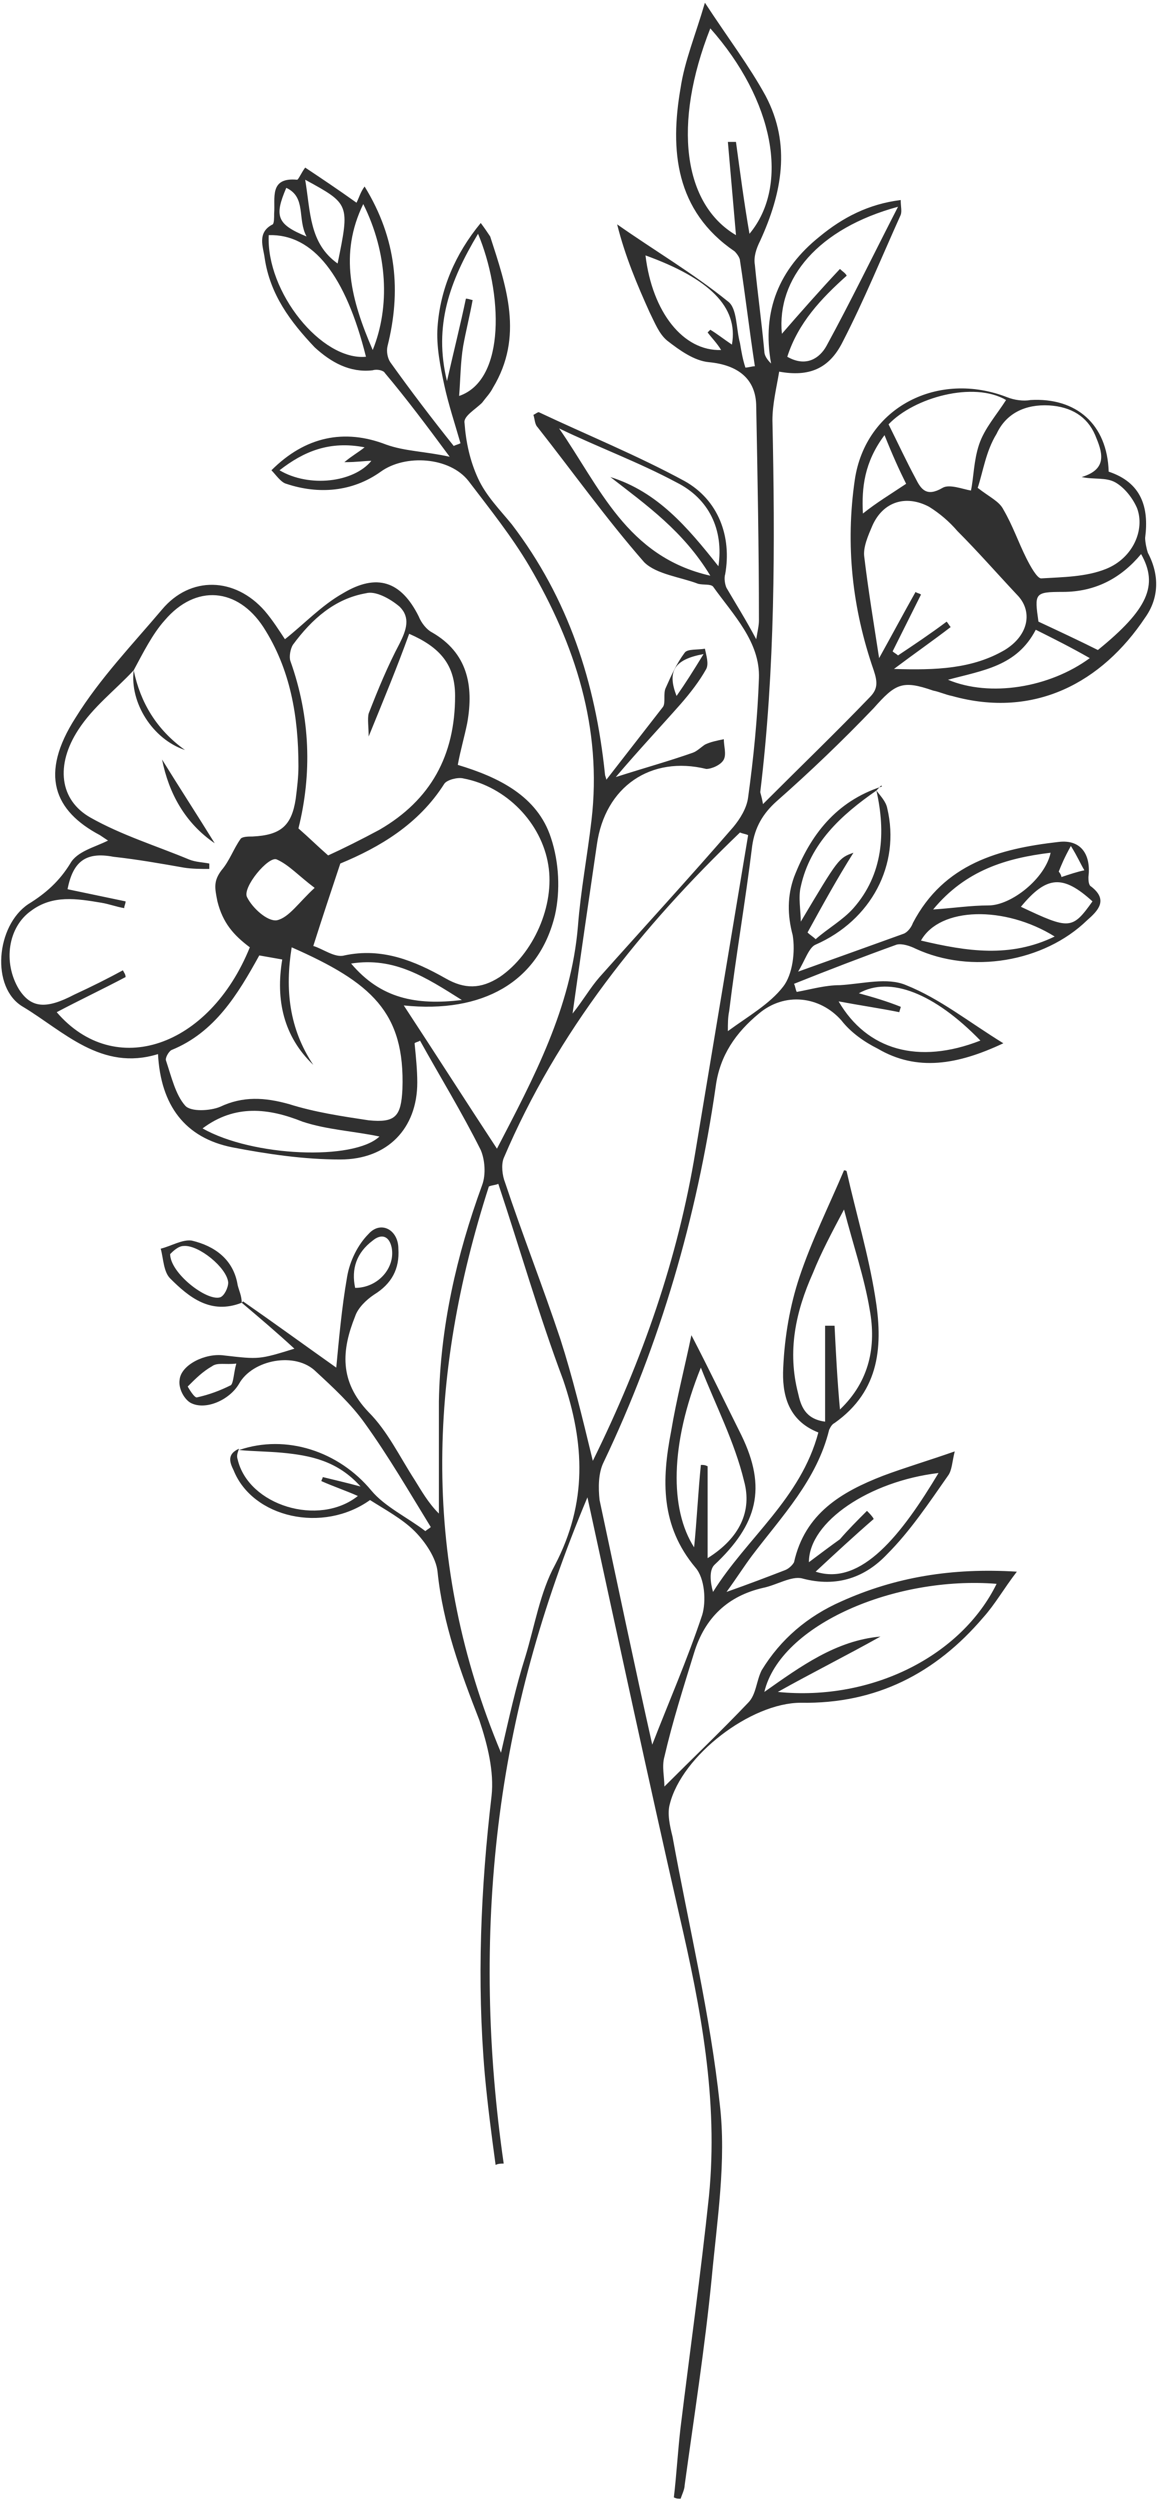 <svg version="1.1" id="图层_1" x="0px" y="0px" width="85.9px" height="185px" viewBox="0 0 85.9 185" enable-background="new 0 0 85.9 185" xml:space="preserve" xmlns="http://www.w3.org/2000/svg" xmlns:xlink="http://www.w3.org/1999/xlink" xmlns:xml="http://www.w3.org/XML/1998/namespace">
  <path fill="#303030" d="M64.9,58.5c0.3,0.4,0.7,0.8,0.8,1.3c1,4.2-1.2,8.3-5.3,10.1c-0.5,0.2-0.8,1.2-1.3,2c2.8-1,5.3-1.9,7.8-2.8
	c0.3-0.1,0.6-0.5,0.7-0.8c2.3-4.4,6.4-5.5,10.8-6c1.7-0.2,2.4,1,2.2,2.6c0,0.2,0,0.6,0.2,0.7c1.3,1,0.5,1.8-0.3,2.5
	c-3.2,3.1-8.6,4-12.7,2.1c-0.4-0.2-1-0.4-1.4-0.3c-2.5,0.9-5.1,1.9-7.6,2.9c0.1,0.2,0.1,0.4,0.2,0.6c1.1-0.2,2.1-0.5,3.2-0.5
	c1.7-0.1,3.5-0.6,4.9,0c2.5,1,4.6,2.7,7.2,4.3c-3.4,1.6-6.4,2.1-9.3,0.4c-1-0.5-2-1.2-2.7-2.1c-1.6-1.8-4.2-2.1-6.1-0.5
	c-1.7,1.4-2.9,3.1-3.2,5.4c-1.4,9.7-4.1,19-8.3,27.8c-0.4,0.8-0.4,1.9-0.3,2.8c1.3,6.1,2.6,12.3,3.9,18.1c1.2-3.1,2.6-6.3,3.7-9.6
	c0.3-1,0.2-2.7-0.5-3.5c-2.6-3.1-2.5-6.5-1.8-10.1c0.4-2.4,1-4.7,1.5-7.1c1.3,2.5,2.5,5,3.7,7.4c1.9,3.9,1.2,6.6-2,9.6
	c-0.4,0.4-0.3,1.3-0.1,2c2.5-4,6.5-6.9,7.8-11.8c-2.3-0.9-2.7-2.9-2.6-4.8c0.1-2.3,0.5-4.6,1.2-6.7c0.9-2.7,2.2-5.3,3.3-7.9
	c0,0,0.2,0,0.2,0.1c0.7,3.1,1.6,6.1,2.1,9.2c0.6,3.6,0.4,7-3,9.4c-0.2,0.1-0.3,0.3-0.4,0.5c-0.9,3.7-3.5,6.4-5.7,9.3
	c-0.6,0.8-1.1,1.6-1.9,2.7c1.7-0.6,3-1.1,4.3-1.6c0.3-0.1,0.6-0.4,0.7-0.6c0.8-3.6,3.5-5.2,6.6-6.4c1.6-0.6,3.3-1.1,5.3-1.8
	c-0.2,0.8-0.2,1.4-0.5,1.8c-1.4,2-2.8,4.1-4.5,5.8c-1.6,1.7-3.7,2.5-6.3,1.8c-0.8-0.2-1.9,0.5-2.9,0.7c-2.6,0.6-4.3,2.2-5.1,4.8
	c-0.8,2.6-1.6,5.1-2.2,7.7c-0.2,0.7,0,1.5,0,2.2c2.1-2.1,4.2-4.1,6.2-6.2c0.6-0.6,0.6-1.6,1-2.4c1.4-2.3,3.4-4,5.9-5.1
	c4-1.8,8.2-2.5,13-2.2c-1,1.3-1.6,2.4-2.5,3.4c-3.5,4.1-7.9,6.4-13.5,6.3c-3.7,0-8.8,3.9-9.7,7.5c-0.2,0.7,0,1.6,0.2,2.4
	c1.2,6.6,2.8,13.2,3.5,19.8c0.5,4.2-0.2,8.6-0.6,12.9c-0.5,5.1-1.3,10.2-2,15.3c0,0.3-0.2,0.7-0.3,1c-0.2,0-0.3,0-0.5-0.1
	c0.2-1.7,0.3-3.5,0.5-5.2c0.7-5.7,1.5-11.4,2.1-17.1c0.7-7.1-0.6-13.9-2.2-20.8c-2.3-10.1-4.5-20.3-6.8-30.9
	c-3.4,8.1-5.6,16-6.6,24.3s-0.8,16.7,0.4,25c-0.2,0-0.4,0-0.6,0.1c-0.3-2.2-0.6-4.5-0.8-6.7c-0.6-6.9-0.3-13.8,0.5-20.6
	c0.2-1.8-0.3-3.8-0.9-5.6c-1.4-3.6-2.7-7.1-3.1-11c-0.1-1-0.9-2.2-1.7-3c-0.9-0.9-2.2-1.6-3.3-2.3c-3.5,2.5-8.7,1.3-10.1-2.2
	c-0.3-0.6-0.5-1.2,0.4-1.6c-0.1,0.3-0.2,0.5-0.1,0.8c0.8,3.4,6,5,8.9,2.7c-0.9-0.4-1.8-0.7-2.7-1.1c0-0.1,0.1-0.2,0.1-0.3
	c0.8,0.2,1.7,0.4,2.8,0.7c-1.7-1.9-3.7-2.3-5.8-2.5c-1.1-0.1-2.1-0.1-3.2-0.2c3.5-1.2,7.4,0.1,9.8,3c1,1.2,2.7,2,4,3
	c0.1-0.1,0.3-0.2,0.4-0.3c-1.6-2.6-3.1-5.2-4.9-7.7c-1-1.4-2.3-2.6-3.6-3.8c-1.5-1.5-4.7-0.9-5.7,0.9c-0.7,1.2-2.5,2-3.6,1.4
	c-0.5-0.3-0.9-1.1-0.8-1.7c0.1-1.1,1.9-2,3.3-1.8c2.6,0.3,2.6,0.3,5.2-0.5c-1.3-1.2-2.6-2.3-3.9-3.4l0.1-0.1
	c2.3,1.6,4.5,3.2,6.9,4.9c0.2-2.1,0.4-4.4,0.8-6.7c0.2-1.2,0.8-2.4,1.6-3.2c0.9-1,2.2-0.3,2.2,1.1c0.1,1.5-0.5,2.6-1.8,3.4
	c-0.6,0.4-1.2,1-1.4,1.6c-1,2.5-1.2,4.8,1,7.1c1.4,1.4,2.3,3.3,3.4,5c0.5,0.8,1,1.7,1.8,2.5c0-2.8,0-5.5,0-8.3
	c0.1-5.5,1.3-10.8,3.2-16c0.3-0.8,0.2-1.9-0.1-2.6c-1.4-2.8-3-5.4-4.5-8.1c-0.1,0.1-0.3,0.1-0.4,0.2c0.1,1,0.2,2,0.2,2.9
	c0,3.4-2.2,5.7-5.7,5.7c-2.7,0-5.4-0.4-8-0.9c-3.5-0.7-5.3-3.1-5.5-6.9c-4.2,1.3-7-1.7-10-3.5c-2.4-1.4-2-6,0.4-7.6
	c1.3-0.8,2.3-1.7,3.1-3C5.7,63,7,62.7,8,62.2c0,0-0.3-0.2-0.6-0.4C4,60,2.9,57.3,5.6,53.1c1.8-2.9,4.2-5.4,6.4-8
	c2.1-2.5,5.4-2.4,7.6,0.1c0.6,0.7,1.1,1.5,1.5,2.1c1.4-1.1,2.7-2.5,4.3-3.4c2.5-1.5,4.3-0.9,5.6,1.7c0.2,0.5,0.6,1,1,1.2
	c2.6,1.5,3.1,3.9,2.6,6.7c-0.2,1-0.5,2-0.7,3.1c3,0.9,5.9,2.3,6.9,5.4c0.6,1.8,0.7,3.9,0.3,5.7c-1.2,5-5.4,7.3-11.2,6.7
	c2.3,3.5,4.6,7.1,6.9,10.6c2.7-5.2,5.5-10.4,6-16.5c0.2-2.6,0.7-5.2,1-7.8c0.8-6.8-1.2-13-4.6-18.8c-1.3-2.2-2.9-4.2-4.5-6.3
	c-1.4-1.8-4.7-2-6.5-0.7c-2.1,1.5-4.6,1.7-7,0.9c-0.4-0.1-0.8-0.7-1.1-1c2.5-2.5,5.4-3.1,8.5-1.9c1.4,0.5,2.9,0.5,4.7,0.9
	c-1.7-2.3-3.2-4.3-4.8-6.2c-0.1-0.2-0.6-0.3-0.9-0.2c-1.7,0.2-3.1-0.6-4.3-1.7c-1.8-1.9-3.3-3.9-3.7-6.6c-0.1-0.8-0.6-1.9,0.6-2.5
	c0.1-0.1,0.1-0.5,0.1-0.8c0.1-1.1-0.4-2.7,1.7-2.5c0.1,0,0.3-0.5,0.6-0.9c1.2,0.8,2.4,1.6,3.8,2.6c0.2-0.4,0.3-0.8,0.6-1.2
	c2.4,3.9,2.7,7.8,1.7,11.8c-0.1,0.4,0,0.9,0.2,1.2c1.5,2.1,3.1,4.2,4.7,6.2c0.2-0.1,0.3-0.1,0.5-0.2c-0.4-1.4-0.9-2.9-1.2-4.3
	s-0.6-2.9-0.5-4.3c0.2-2.8,1.3-5.4,3.2-7.7c0.3,0.4,0.5,0.7,0.7,1c1.2,3.7,2.5,7.4,0.2,11.2c-0.2,0.4-0.5,0.7-0.8,1.1
	c-0.5,0.5-1.4,1-1.3,1.5c0.1,1.4,0.4,2.8,1,4.1s1.6,2.3,2.5,3.4c4.2,5.5,6.2,11.7,6.9,18.5c0,0.1,0.1,0.3,0.1,0.4
	c1.4-1.8,2.8-3.6,4.2-5.4c0.2-0.3,0-1,0.2-1.4c0.4-0.9,0.8-1.8,1.4-2.6c0.2-0.3,1-0.2,1.5-0.3c0.1,0.5,0.3,1.1,0.1,1.5
	c-0.5,0.9-1.2,1.8-1.9,2.6c-1.5,1.7-3.1,3.4-4.8,5.4c2.2-0.7,4-1.2,5.7-1.8c0.3-0.1,0.6-0.4,0.9-0.6c0.4-0.2,0.9-0.3,1.4-0.4
	c0,0.5,0.2,1.1,0,1.5s-0.9,0.7-1.3,0.7c-4.1-1-7.5,1.3-8.1,5.6c-0.6,4.1-1.2,8.2-1.8,12.5c0.8-1,1.3-1.9,2-2.7
	c3.3-3.7,6.7-7.4,9.9-11.1c0.5-0.6,1-1.4,1.1-2.2c0.4-2.9,0.7-5.9,0.8-8.8c0.1-2.7-1.9-4.7-3.4-6.8c-0.2-0.2-0.7-0.1-1.1-0.2
	c-1.3-0.5-3.1-0.7-4-1.6c-2.8-3.2-5.3-6.7-7.9-10c-0.2-0.2-0.2-0.6-0.3-0.9c0.2-0.1,0.3-0.2,0.4-0.2c3.6,1.7,7.3,3.2,10.8,5.1
	c2.5,1.4,3.5,4.1,3,6.9c-0.1,0.3,0,0.8,0.1,1c0.7,1.2,1.4,2.3,2.2,3.8c0.1-0.6,0.2-1,0.2-1.4c0-5.3-0.1-10.5-0.2-15.8
	c0-2.1-1.4-3.1-3.5-3.3c-1.1-0.1-2.2-0.9-3.1-1.6c-0.6-0.5-0.9-1.3-1.3-2.1c-0.9-2-1.8-4.1-2.4-6.5c2.7,1.9,5.6,3.6,8.2,5.7
	c0.7,0.5,0.6,2,0.9,3.1c0.1,0.6,0.2,1.2,0.4,1.8c0.2,0,0.5-0.1,0.7-0.1c-0.4-2.6-0.7-5.2-1.1-7.8c0-0.2-0.2-0.5-0.4-0.7
	c-4.4-3-4.8-7.5-4-12.1c0.3-2,1.1-3.9,1.8-6.3c1.7,2.6,3.3,4.7,4.5,6.9c1.9,3.6,1.2,7.2-0.4,10.7c-0.3,0.6-0.5,1.2-0.4,1.8
	c0.2,2.1,0.5,4.2,0.7,6.4c0,0.3,0.2,0.6,0.5,0.9c-0.7-3.9,0.6-7,3.6-9.4c1.7-1.4,3.6-2.4,6-2.7c0,0.5,0.1,0.8,0,1.1
	c-1.4,3.1-2.7,6.3-4.3,9.4c-1,2-2.5,2.6-4.7,2.2c-0.2,1.2-0.5,2.4-0.5,3.6c0.2,9.2,0.2,18.4-0.9,27.5c0,0.1,0.1,0.3,0.2,0.9
	c2.8-2.8,5.4-5.3,7.9-7.9c0.6-0.6,0.6-1.1,0.3-2c-1.6-4.6-2.1-9.3-1.4-14.1c0.8-5.4,6.2-8.1,11.3-6.1c0.5,0.2,1.2,0.3,1.7,0.2
	c3.4-0.2,5.7,1.8,5.8,5.3c2.4,0.8,3,2.6,2.7,4.9c0,0.3,0.1,0.8,0.2,1.1c0.9,1.7,0.8,3.4-0.2,4.8c-3.2,4.8-8.2,7.5-14.3,5.8
	c-0.5-0.1-0.9-0.3-1.4-0.4c-2.3-0.8-2.8-0.5-4.4,1.3c-2.3,2.4-4.7,4.7-7.2,6.9c-1,0.9-1.6,1.9-1.8,3.3c-0.5,4.1-1.2,8.1-1.7,12.2
	c-0.1,0.5-0.1,0.9-0.1,1.5c1.5-1.1,3.1-2,4.1-3.3c0.7-0.9,0.9-2.6,0.7-3.8c-0.4-1.5-0.4-2.9,0.1-4.3c1.2-3.1,3.1-5.6,6.5-6.7
	C65.3,58,65.1,58.3,64.9,58.5c-2.6,1.8-4.9,3.9-5.6,7.1c-0.2,0.8,0,1.8,0,2.6c2.8-4.7,2.8-4.7,3.9-5.1C62,65,60.9,67,59.8,69
	c0.2,0.2,0.4,0.3,0.6,0.5c0.9-0.8,2-1.4,2.8-2.3C65.4,64.7,65.6,61.6,64.9,58.5z M9.9,49.6c-1.4,1.5-3,2.7-4.1,4.4
	c-1.7,2.6-1.4,5.2,0.9,6.5s4.9,2.1,7.3,3.1c0.5,0.2,1,0.2,1.5,0.3c0,0.1,0,0.3,0,0.4c-0.6,0-1.3,0-1.9-0.1c-1.7-0.3-3.4-0.6-5.2-0.8
	c-2.1-0.4-3,0.4-3.4,2.4c1.4,0.3,2.9,0.6,4.3,0.9c0,0.2-0.1,0.3-0.1,0.5c-0.6-0.1-1.1-0.3-1.7-0.4c-1.8-0.3-3.6-0.6-5.2,0.6
	c-1.7,1.2-2.1,3.8-0.9,5.8c0.9,1.4,2,1.5,4.1,0.4C6.8,73,8,72.4,9.1,71.8c0.1,0.2,0.2,0.3,0.2,0.5c-1.7,0.9-3.4,1.7-5.1,2.6
	c4.3,5,11.3,2.6,14.3-4.8c-1.2-0.9-2-1.8-2.4-3.4c-0.2-1-0.3-1.5,0.3-2.3c0.6-0.7,0.9-1.6,1.4-2.3c0.1-0.2,0.6-0.2,0.9-0.2
	c2.1-0.1,2.9-0.8,3.2-2.8c0.1-0.8,0.2-1.6,0.2-2.4c0-3.7-0.6-7.2-2.6-10.3c-1.9-2.9-5-3.2-7.3-0.5C11.3,46.9,10.6,48.3,9.9,49.6
	L9.9,49.6z M43.9,108.1c3.7-7.5,6.3-15,7.6-22.9c1.3-7.8,2.6-15.6,3.9-23.4c-0.2-0.1-0.4-0.1-0.6-0.2c-7.3,7-13.5,14.7-17.5,24.1
	c-0.2,0.5-0.1,1.3,0.1,1.8c1.3,3.9,2.8,7.7,4.1,11.6C42.4,101.9,43.1,104.8,43.9,108.1z M36.9,87.6c-0.2,0.1-0.5,0.1-0.7,0.2
	c-4.5,14-5,27.8,0.9,41.9c0.6-2.6,1.1-4.9,1.8-7.1c0.7-2.3,1.1-4.8,2.2-6.8c2.4-4.6,2.2-9,0.6-13.7C39.9,97.3,38.5,92.4,36.9,87.6z
	 M23.2,70c0.7,0.2,1.6,0.9,2.3,0.7c2.8-0.6,5.2,0.4,7.5,1.7c1.4,0.8,2.6,0.8,4-0.1c2.5-1.7,4.1-5.3,3.6-8.3
	c-0.5-3.1-3.1-5.8-6.3-6.4c-0.4-0.1-1.2,0.1-1.4,0.4c-1.9,3-4.8,4.7-7.7,5.9C24.5,66,23.9,67.8,23.2,70z M27.3,54.5
	c0-0.7-0.1-1.3,0-1.7c0.7-1.8,1.4-3.5,2.3-5.2c0.5-1,0.8-1.9,0-2.7c-0.7-0.6-1.8-1.2-2.5-1c-2.3,0.4-4,1.9-5.4,3.8
	c-0.2,0.3-0.3,0.9-0.2,1.2c1.5,4.2,1.6,8.4,0.6,12.4c0.8,0.7,1.4,1.3,2.2,2c1.1-0.5,2.5-1.2,3.8-1.9c3.8-2.2,5.6-5.5,5.6-9.9
	c0-2.3-1.1-3.6-3.4-4.6C29.4,49.4,28.4,51.8,27.3,54.5z M19.2,70.7c-1.6,2.9-3.3,5.7-6.5,7c-0.2,0.1-0.5,0.6-0.4,0.8
	c0.4,1.2,0.7,2.5,1.4,3.3c0.4,0.5,1.9,0.4,2.6,0.1c1.7-0.8,3.3-0.7,5.1-0.2c1.9,0.6,3.9,0.9,5.9,1.2c2,0.2,2.4-0.3,2.5-2.3
	c0.2-5.7-2.3-7.9-8.2-10.5c-0.5,3.1-0.2,6,1.6,8.7C21,76.7,20.4,74,20.9,71C20.3,70.9,19.8,70.8,19.2,70.7z M66.2,49.5
	c3.1,0.1,5.8,0,8.2-1.4c1.8-1.1,2.1-2.9,0.9-4.1c-1.5-1.6-2.9-3.2-4.4-4.7c-0.6-0.7-1.3-1.3-2.1-1.8c-1.7-0.9-3.4-0.4-4.2,1.4
	c-0.3,0.7-0.7,1.6-0.6,2.3c0.3,2.5,0.7,4.9,1.1,7.5c1-1.8,1.8-3.3,2.7-4.9c0.1,0.1,0.3,0.1,0.4,0.2c-0.7,1.4-1.4,2.8-2.1,4.2
	c0.1,0.1,0.3,0.2,0.4,0.3c1.2-0.8,2.4-1.6,3.6-2.5c0.1,0.1,0.2,0.3,0.3,0.4C69.1,47.4,67.8,48.3,66.2,49.5z M72.4,36.1
	c0.9,0.7,1.6,1,1.9,1.6c0.7,1.2,1.1,2.4,1.7,3.6c0.3,0.6,0.8,1.5,1.1,1.5c1.6-0.1,3.3-0.1,4.8-0.7c2-0.8,2.9-2.9,2.3-4.5
	c-0.3-0.7-0.9-1.5-1.6-1.9s-1.6-0.2-2.5-0.4c2-0.6,1.5-1.9,1-3.1c-0.6-1.4-1.8-2.1-3.4-2.2c-1.8-0.1-3.2,0.6-3.9,2.1
	C73,33.4,72.8,34.9,72.4,36.1z M73.8,117.2c-7.5-0.6-16,3-17.2,8c2.7-1.9,5.3-3.8,8.6-4.1c-2.5,1.4-5.1,2.7-7.6,4.1
	C64.6,125.9,71.2,122.5,73.8,117.2z M52.6,2.1c-2.8,7.1-2,13,1.9,15.3c-0.2-2.3-0.4-4.6-0.6-6.9c0.2,0,0.4,0,0.6,0
	c0.3,2.2,0.6,4.5,1,6.8C58.5,13.7,57.3,7.4,52.6,2.1z M62.2,104.3c2.2-2.1,2.7-4.7,2.2-7.4c-0.4-2.4-1.2-4.7-1.9-7.4
	c-0.9,1.7-1.7,3.2-2.3,4.7c-1.3,2.9-1.9,5.8-1.1,8.9c0.2,0.9,0.5,1.9,2,2.1c0-2.4,0-4.8,0-7.1c0.2,0,0.5,0,0.7,0
	C61.9,100.1,62,102.1,62.2,104.3z M52.6,42.6c-2-3.3-4.7-5.2-7.4-7.3c3.5,1.1,5.7,3.7,8,6.6c0.4-2.7-0.7-5-3.1-6.2
	c-2.8-1.5-5.8-2.6-8.7-4C44.4,36,46.4,41.2,52.6,42.6z M51.4,114.5c0.2-2,0.3-4.1,0.5-6.1c0.2,0,0.3,0,0.5,0.1c0,2.2,0,4.4,0,6.8
	c2.4-1.5,3.3-3.5,2.7-5.7c-0.7-2.9-2.1-5.6-3.2-8.4C49.6,106.9,49.6,111.7,51.4,114.5z M65.8,31.4c0.7,1.4,1.3,2.7,2,4
	c0.4,0.8,0.8,1.4,2,0.7c0.5-0.3,1.5,0.1,2.1,0.2c0.2-0.9,0.2-2.2,0.6-3.4s1.3-2.2,2-3.3C72.1,28.2,67.7,29.4,65.8,31.4z M62.2,19.9
	c0.2,0.2,0.4,0.3,0.5,0.5c-1.9,1.7-3.6,3.5-4.4,6c1.4,0.8,2.4,0.1,2.9-0.8c1.8-3.3,3.4-6.6,5.3-10.3c-5.9,1.6-9,5.3-8.6,9.4
	C59.2,23.2,60.7,21.5,62.2,19.9z M27.1,26.4c-1.5-6-3.9-9.1-7.2-9C19.7,21.6,23.8,26.7,27.1,26.4z M84.5,41
	c-1.5,1.8-3.4,2.8-5.8,2.8c-2.1,0-2.1,0.1-1.8,2.2c1.5,0.7,3,1.4,4.4,2.1C85,45.1,85.8,43.3,84.5,41z M64.2,111.8
	c0.2,0.2,0.4,0.4,0.5,0.6c-1.5,1.3-2.9,2.6-4.3,3.9c3.4,1.1,6.4-2.8,9.1-7.3c-5.1,0.6-9.6,3.6-9.6,6.6c0.8-0.6,1.6-1.2,2.3-1.7
	C62.8,113.2,63.5,112.5,64.2,111.8z M72.6,77c-3.4-3.5-6.7-4.8-9-3.5c1.1,0.3,2.1,0.6,3.1,1c0,0.1-0.1,0.3-0.1,0.4
	c-1.5-0.3-2.9-0.5-4.5-0.8C64.2,77.7,68,78.8,72.6,77z M33.1,28.2c0.5-2.2,1-4.2,1.4-6.1c0.2,0,0.4,0.1,0.5,0.1
	c-0.2,1.1-0.5,2.3-0.7,3.4c-0.2,1.2-0.2,2.4-0.3,3.7c3.5-1.2,3.2-7.7,1.4-12C33.3,20.8,32.1,24.1,33.1,28.2z M15,83.5
	c3.7,2.1,11.2,2.4,13.1,0.6c-1.9-0.4-3.9-0.5-5.7-1.1C19.9,82,17.4,81.7,15,83.5z M54.2,25.5c0.5-2.8-1.7-4.9-6.4-6.6
	c0.5,4.2,2.8,7.1,5.6,7c-0.3-0.5-0.7-0.9-1-1.3c0.1-0.1,0.1-0.1,0.2-0.2C53.1,24.7,53.6,25.1,54.2,25.5z M68.2,69.6
	c3.4,0.8,6.6,1.3,9.9-0.3C74.4,67,69.6,67.1,68.2,69.6z M76.7,46.6c-1.4,2.7-3.9,3-6.5,3.7c3.1,1.3,7.5,0.6,10.5-1.6
	C79.3,47.9,78.1,47.3,76.7,46.6z M27.6,25.9c1.3-3.2,1.1-7.2-0.7-10.8C25.1,18.8,26,22.2,27.6,25.9z M69.1,67.3
	c1.5-0.1,2.8-0.3,4.1-0.3c1.7,0,4.2-2,4.6-3.9C74.5,63.5,71.5,64.4,69.1,67.3z M23.3,65.7c-1.2-0.9-1.9-1.7-2.8-2.1
	c-0.6-0.3-2.6,2.1-2.2,2.8c0.4,0.8,1.5,1.8,2.2,1.7C21.4,67.9,22.1,66.8,23.3,65.7z M26,71.3c2.2,2.6,4.8,3.1,8.2,2.7
	C31.5,72.3,29.2,70.8,26,71.3z M27,33.1c-2.6-0.5-4.5,0.3-6.3,1.7c2.2,1.3,5.5,0.9,6.8-0.7c-0.5,0-1,0.1-2,0.1
	C26.1,33.7,26.5,33.5,27,33.1z M80.9,66.7c-2.2-2-3.4-1.9-5.3,0.4C79.2,68.8,79.4,68.8,80.9,66.7z M22.6,13.3
	c0.4,2.4,0.3,4.7,2.4,6.2C25.9,15.1,25.9,15.1,22.6,13.3z M67.1,35.8c-0.5-1-1-2.1-1.6-3.6c-1.5,2-1.7,3.9-1.6,5.8
	C64.9,37.2,65.9,36.6,67.1,35.8z M26.3,95.3c1.7,0,3-1.5,2.7-3c-0.2-0.9-0.8-1-1.4-0.5C26.4,92.7,26,93.9,26.3,95.3z M17.5,100.9
	c-0.8,0.1-1.4-0.1-1.8,0.2c-0.7,0.4-1.2,0.9-1.8,1.5c0,0,0.5,0.9,0.7,0.8c0.9-0.2,1.7-0.5,2.5-0.9C17.3,102.3,17.3,101.6,17.5,100.9
	z M22.7,17.5c-0.7-1.3,0-2.9-1.5-3.6C20.3,16,20.5,16.6,22.7,17.5z M52.1,48.4c-2.2,0.4-2.7,1.3-2,3.1
	C50.8,50.5,51.3,49.7,52.1,48.4z M79.3,62.6c-0.5,0.9-0.7,1.4-0.9,1.9c0.1,0.1,0.2,0.3,0.2,0.4c0.6-0.2,1.2-0.4,1.7-0.5
	C80,63.9,79.8,63.4,79.3,62.6z M17.9,96.4c-2.3,0.9-3.9-0.4-5.3-1.8c-0.5-0.5-0.5-1.5-0.7-2.2c0.8-0.2,1.6-0.7,2.3-0.6
	c1.7,0.4,3.1,1.4,3.4,3.3C17.7,95.5,17.9,95.9,17.9,96.4L17.9,96.4z M12.6,92.8c0,1.4,2.7,3.5,3.7,3.2c0.3-0.1,0.6-0.7,0.6-1.1
	c-0.1-1.1-2.2-2.8-3.3-2.7C13.2,92.2,12.8,92.6,12.6,92.8z M15.9,62.4c-1.3-2.1-2.6-4.1-3.9-6.2C12.5,58.7,13.7,60.9,15.9,62.4z
	 M9.9,49.6c-0.3,2.4,1.4,5.1,3.8,5.9C11.6,54,10.4,52,9.9,49.6C9.8,49.6,9.9,49.6,9.9,49.6z" class="color c1"/>
</svg>